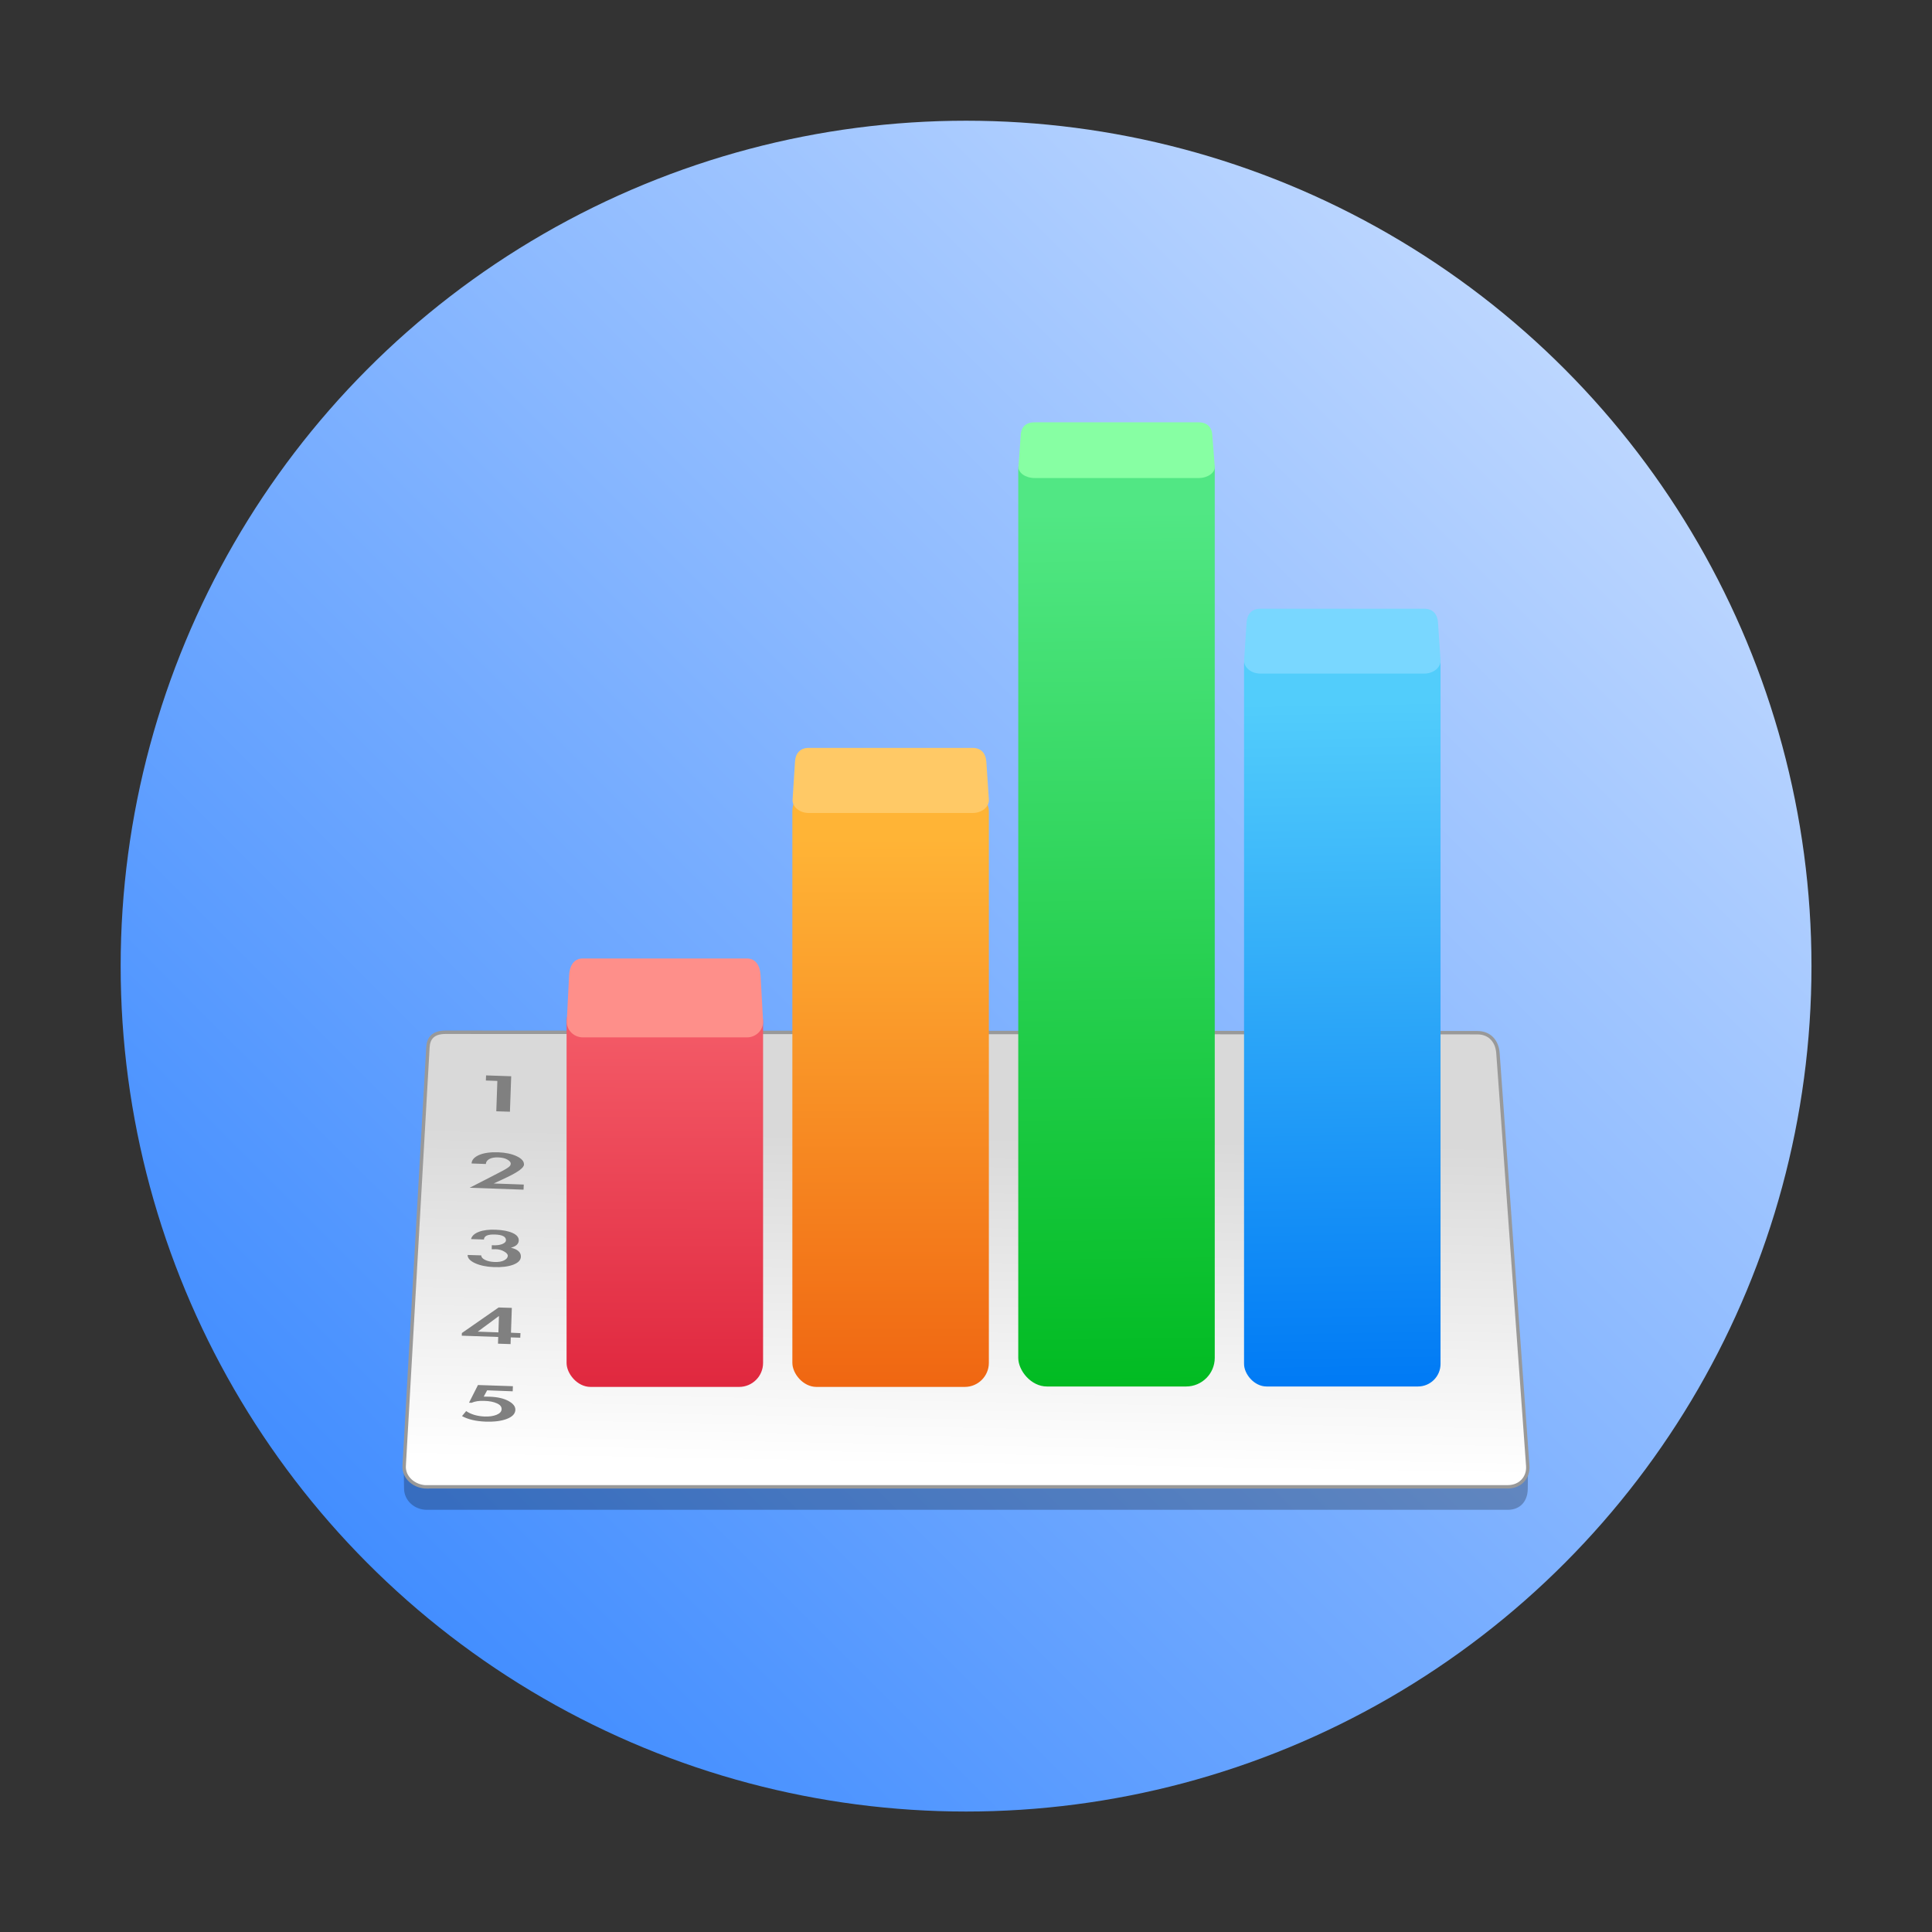 <?xml version="1.0" encoding="UTF-8" standalone="no"?>
<!-- Created with Inkscape (http://www.inkscape.org/) -->

<svg
   width="48"
   height="48"
   version="1.1"
   viewBox="0 0 48 48"
   id="svg5104"
   sodipodi:docname="sheets.svg"
   inkscape:version="1.2.1 (9c6d41e410, 2022-07-14)"
   xmlns:inkscape="http://www.inkscape.org/namespaces/inkscape"
   xmlns:sodipodi="http://sodipodi.sourceforge.net/DTD/sodipodi-0.dtd"
   xmlns:xlink="http://www.w3.org/1999/xlink"
   xmlns="http://www.w3.org/2000/svg"
   xmlns:svg="http://www.w3.org/2000/svg">
  <rect x="0" y="0" width="48" height="48" fill="#333333" stroke="none"/>
  <sodipodi:namedview
     id="namedview5106"
     pagecolor="#ffffff"
     bordercolor="#666666"
     borderopacity="1.0"
     inkscape:showpageshadow="2"
     inkscape:pageopacity="0.0"
     inkscape:pagecheckerboard="0"
     inkscape:deskcolor="#d1d1d1"
     showgrid="false"
     inkscape:zoom="3.6875"
     inkscape:cx="32"
     inkscape:cy="32"
     inkscape:window-width="1920"
     inkscape:window-height="1009"
     inkscape:window-x="0"
     inkscape:window-y="0"
     inkscape:window-maximized="1"
     inkscape:current-layer="svg5104" />
  <defs
     id="defs5064">
    <linearGradient
       inkscape:collect="always"
       id="linearGradient978">
      <stop
         style="stop-color:#2a7fff;stop-opacity:1"
         offset="0"
         id="stop974" />
      <stop
         style="stop-color:#d5e5ff;stop-opacity:1"
         offset="1"
         id="stop976" />
    </linearGradient>
    <linearGradient
       id="linearGradient959"
       x1="22.816"
       x2="38.476"
       y1="14.449"
       y2="-1.049"
       gradientTransform="translate(-24.428,3.551)"
       gradientUnits="userSpaceOnUse">
      <stop
         stop-color="#dc3282"
         offset="0"
         id="stop5034"
         style="stop-color:#ff99ff;stop-opacity:1;" />
      <stop
         stop-color="#f05a50"
         offset="1"
         id="stop5036"
         style="stop-color:#ff9955;stop-opacity:1" />
    </linearGradient>
    <linearGradient
       id="linearGradient875"
       x1="-123.61"
       x2="-124.83"
       y1="-218.51"
       y2="-149.55"
       gradientTransform="matrix(0.045,0,0,0.045,11.938,21.687)"
       gradientUnits="userSpaceOnUse">
      <stop
         stop-color="#d9d9d9"
         offset="0"
         id="stop5039" />
      <stop
         stop-color="#fff"
         offset="1"
         id="stop5041" />
    </linearGradient>
    <linearGradient
       id="linearGradient841"
       x1="-194.48"
       x2="-194.66"
       y1="-239.97"
       y2="-166.64"
       gradientTransform="matrix(0.045,0,0,0.045,11.938,21.687)"
       gradientUnits="userSpaceOnUse">
      <stop
         stop-color="#f35966"
         offset="0"
         id="stop5044" />
      <stop
         stop-color="#e0283f"
         offset="1"
         id="stop5046" />
    </linearGradient>
    <linearGradient
       id="linearGradient851"
       x1="-145.4"
       x2="-145.58"
       y1="-167.26"
       y2="-280.65"
       gradientTransform="matrix(0.045,0,0,0.045,11.938,21.687)"
       gradientUnits="userSpaceOnUse">
      <stop
         stop-color="#f06712"
         offset="0"
         id="stop5049" />
      <stop
         stop-color="#ffb436"
         offset="1"
         id="stop5051" />
    </linearGradient>
    <linearGradient
       id="linearGradient859"
       x1="-98.577"
       x2="-101.03"
       y1="-166.03"
       y2="-348.97"
       gradientTransform="matrix(0.045,0,0,0.045,11.938,21.687)"
       gradientUnits="userSpaceOnUse">
      <stop
         stop-color="#01bb22"
         offset="0"
         id="stop5054" />
      <stop
         stop-color="#51e784"
         offset="1"
         id="stop5056" />
    </linearGradient>
    <linearGradient
       id="linearGradient867"
       x1="-50.258"
       x2="-52.706"
       y1="-167.99"
       y2="-309.35"
       gradientTransform="matrix(0.045,0,0,0.045,11.938,21.687)"
       gradientUnits="userSpaceOnUse">
      <stop
         stop-color="#017bf5"
         offset="0"
         id="stop5059" />
      <stop
         stop-color="#52cdfb"
         offset="1"
         id="stop5061" />
    </linearGradient>
    <linearGradient
       inkscape:collect="always"
       xlink:href="#linearGradient978"
       id="linearGradient980"
       x1="-1.826"
       y1="18.188"
       x2="14.049"
       y2="2.314"
       gradientUnits="userSpaceOnUse" />
  </defs>
  <g
     transform="matrix(2.646,0,0,2.646,7.832,-3.121)"
     id="g5102">
    <circle
       cx="6.111"
       cy="10.251"
       r="7.938"
       id="circle5066"
       style="fill:url(#linearGradient980);fill-opacity:1" />
    <g
       id="g5088">
      <path
         d="m 1.05,15.356 h 10.147 c 0.119,0 0.187,-0.082 0.188,-0.197 l 0.002,-0.18 -0.843,-3.697 c -0.024,-0.107 -0.109,-0.191 -0.228,-0.191 l -8.393,-0.004 c -0.119,-4.5e-5 -0.206,0.061 -0.224,0.141 l -0.868,3.739 0.003,0.192 c 0.002,0.109 0.096,0.197 0.215,0.197 z"
         opacity="0.25"
         id="path5068" />
      <path
         d="m 1.05,15.14 h 10.147 c 0.119,0 0.196,-0.088 0.188,-0.197 l -0.28,-3.876 c -0.008,-0.109 -0.075,-0.191 -0.194,-0.191 l -9.688,-0.004 c -0.119,-4.6e-5 -0.16,0.059 -0.165,0.141 l -0.223,3.931 c -0.006,0.11 0.096,0.197 0.215,0.197 z"
         fill="url(#linearGradient875)"
         stroke="#999999"
         stroke-width="0.032"
         id="path5070"
         style="fill:url(#linearGradient875)" />
      <rect
         x="2.36"
         y="10.548"
         width="1.845"
         height="3.654"
         ry="0.225"
         fill="url(#linearGradient841)"
         id="rect5072"
         style="fill:url(#linearGradient841)" />
      <path
         d="m 2.512,10.179 h 1.541 c 0.084,0 0.123,0.069 0.128,0.154 l 0.024,0.433 c 0.005,0.085 -0.067,0.154 -0.151,0.154 h -1.541 c -0.084,0 -0.156,-0.069 -0.151,-0.154 L 2.384,10.333 C 2.389,10.248 2.428,10.179 2.512,10.179 Z"
         fill="#fe8f8a"
         id="path5074" />
      <rect
         x="4.48"
         y="8.571"
         width="1.845"
         height="5.631"
         ry="0.226"
         fill="url(#linearGradient851)"
         id="rect5076"
         style="fill:url(#linearGradient851)" />
      <path
         d="m 4.632,8.202 h 1.541 c 0.084,0 0.123,0.057 0.128,0.127 l 0.024,0.357 c 0.005,0.07 -0.067,0.127 -0.151,0.127 h -1.541 c -0.084,0 -0.156,-0.057 -0.151,-0.127 L 4.505,8.329 C 4.509,8.259 4.549,8.202 4.632,8.202 Z"
         fill="#ffc966"
         id="path5078" />
      <rect
         x="6.601"
         y="5.323"
         width="1.845"
         height="8.875"
         ry="0.269"
         fill="url(#linearGradient859)"
         id="rect5080"
         style="fill:url(#linearGradient859)" />
      <path
         d="m 6.753,5.145 h 1.541 c 0.084,0 0.123,0.049 0.128,0.109 l 0.024,0.305 c 0.005,0.06 -0.067,0.109 -0.151,0.109 h -1.541 c -0.084,0 -0.156,-0.049 -0.151,-0.109 L 6.625,5.254 C 6.63,5.194 6.669,5.145 6.753,5.145 Z"
         fill="#87ffa3"
         id="path5082" />
      <rect
         x="8.721"
         y="7.204"
         width="1.845"
         height="6.994"
         ry="0.212"
         fill="url(#linearGradient867)"
         id="rect5084"
         style="fill:url(#linearGradient867)" />
      <path
         d="m 8.873,6.895 h 1.541 c 0.084,0 0.123,0.057 0.128,0.127 l 0.024,0.355 c 0.005,0.07 -0.068,0.127 -0.151,0.127 H 8.873 c -0.084,0 -0.156,-0.057 -0.151,-0.127 L 8.745,7.022 C 8.75,6.952 8.789,6.895 8.873,6.895 Z"
         fill="#79d7ff"
         id="path5086" />
    </g>
    <g
       fill="#808080"
       id="g5100">
      <path
         d="m 1.602,11.325 0.002,-0.048 0.236,0.008 -0.012,0.333 -0.128,-0.004 0.01,-0.285 z"
         id="path5090" />
      <path
         d="M 1.958,12.302 1.956,12.35 1.45,12.332 1.645,12.232 Q 1.784,12.162 1.808,12.144 1.834,12.126 1.834,12.114 1.835,12.11 1.836,12.107 1.836,12.085 1.803,12.067 1.772,12.049 1.718,12.047 1.665,12.045 1.633,12.063 1.603,12.081 1.602,12.109 l -0.134,-0.005 q 0.002,-0.049 0.069,-0.079 0.068,-0.03 0.182,-0.026 0.103,0.004 0.173,0.037 0.07,0.033 0.068,0.079 -0.002,0.043 -0.154,0.116 l -0.13,0.061 z"
         id="path5092" />
      <path
         d="m 1.463,12.814 q 0.011,-0.044 0.073,-0.068 0.062,-0.024 0.16,-0.02 0.099,0.004 0.158,0.031 0.059,0.027 0.057,0.071 -0.002,0.048 -0.074,0.067 0.096,0.022 0.094,0.085 -0.002,0.048 -0.073,0.075 -0.07,0.026 -0.181,0.022 -0.103,-0.004 -0.175,-0.036 Q 1.429,13.007 1.431,12.963 l 0.128,0.004 q -8.467e-4,0.024 0.035,0.042 0.035,0.018 0.09,0.02 0.056,0.002 0.089,-0.015 0.034,-0.017 0.035,-0.043 7.408e-4,-0.021 -0.035,-0.041 -0.034,-0.02 -0.079,-0.021 -0.005,-1.73e-4 -0.01,3.18e-4 l -0.027,1.4e-4 0.001,-0.038 0.016,5.56e-4 q 0.047,0.002 0.081,-0.011 0.035,-0.014 0.036,-0.035 0.002,-0.051 -0.102,-0.055 -0.103,-0.004 -0.105,0.047 z"
         id="path5094" />
      <path
         d="m 1.927,13.697 -0.002,0.043 -0.089,-0.003 -0.002,0.063 -0.118,-0.004 0.002,-0.063 -0.342,-0.012 8.731e-4,-0.025 0.345,-0.24 0.124,0.004 -0.008,0.233 z m -0.202,-0.161 -0.199,0.147 0.194,0.007 z"
         id="path5096" />
      <path
         d="m 1.614,14.234 -0.032,0.059 0.058,9.53e-4 q 0.108,0.004 0.174,0.04 0.067,0.036 0.065,0.084 -0.002,0.054 -0.079,0.084 -0.077,0.03 -0.2,0.026 -0.136,-0.005 -0.222,-0.052 l 0.039,-0.047 q 0.07,0.047 0.175,0.051 0.065,0.002 0.11,-0.016 0.047,-0.019 0.048,-0.053 0.001,-0.035 -0.045,-0.055 -0.046,-0.021 -0.118,-0.023 -0.072,-0.003 -0.119,0.018 l -0.024,-8.2e-4 0.084,-0.166 0.328,0.011 -0.002,0.048 z"
         id="path5098" />
    </g>
  </g>
</svg>
